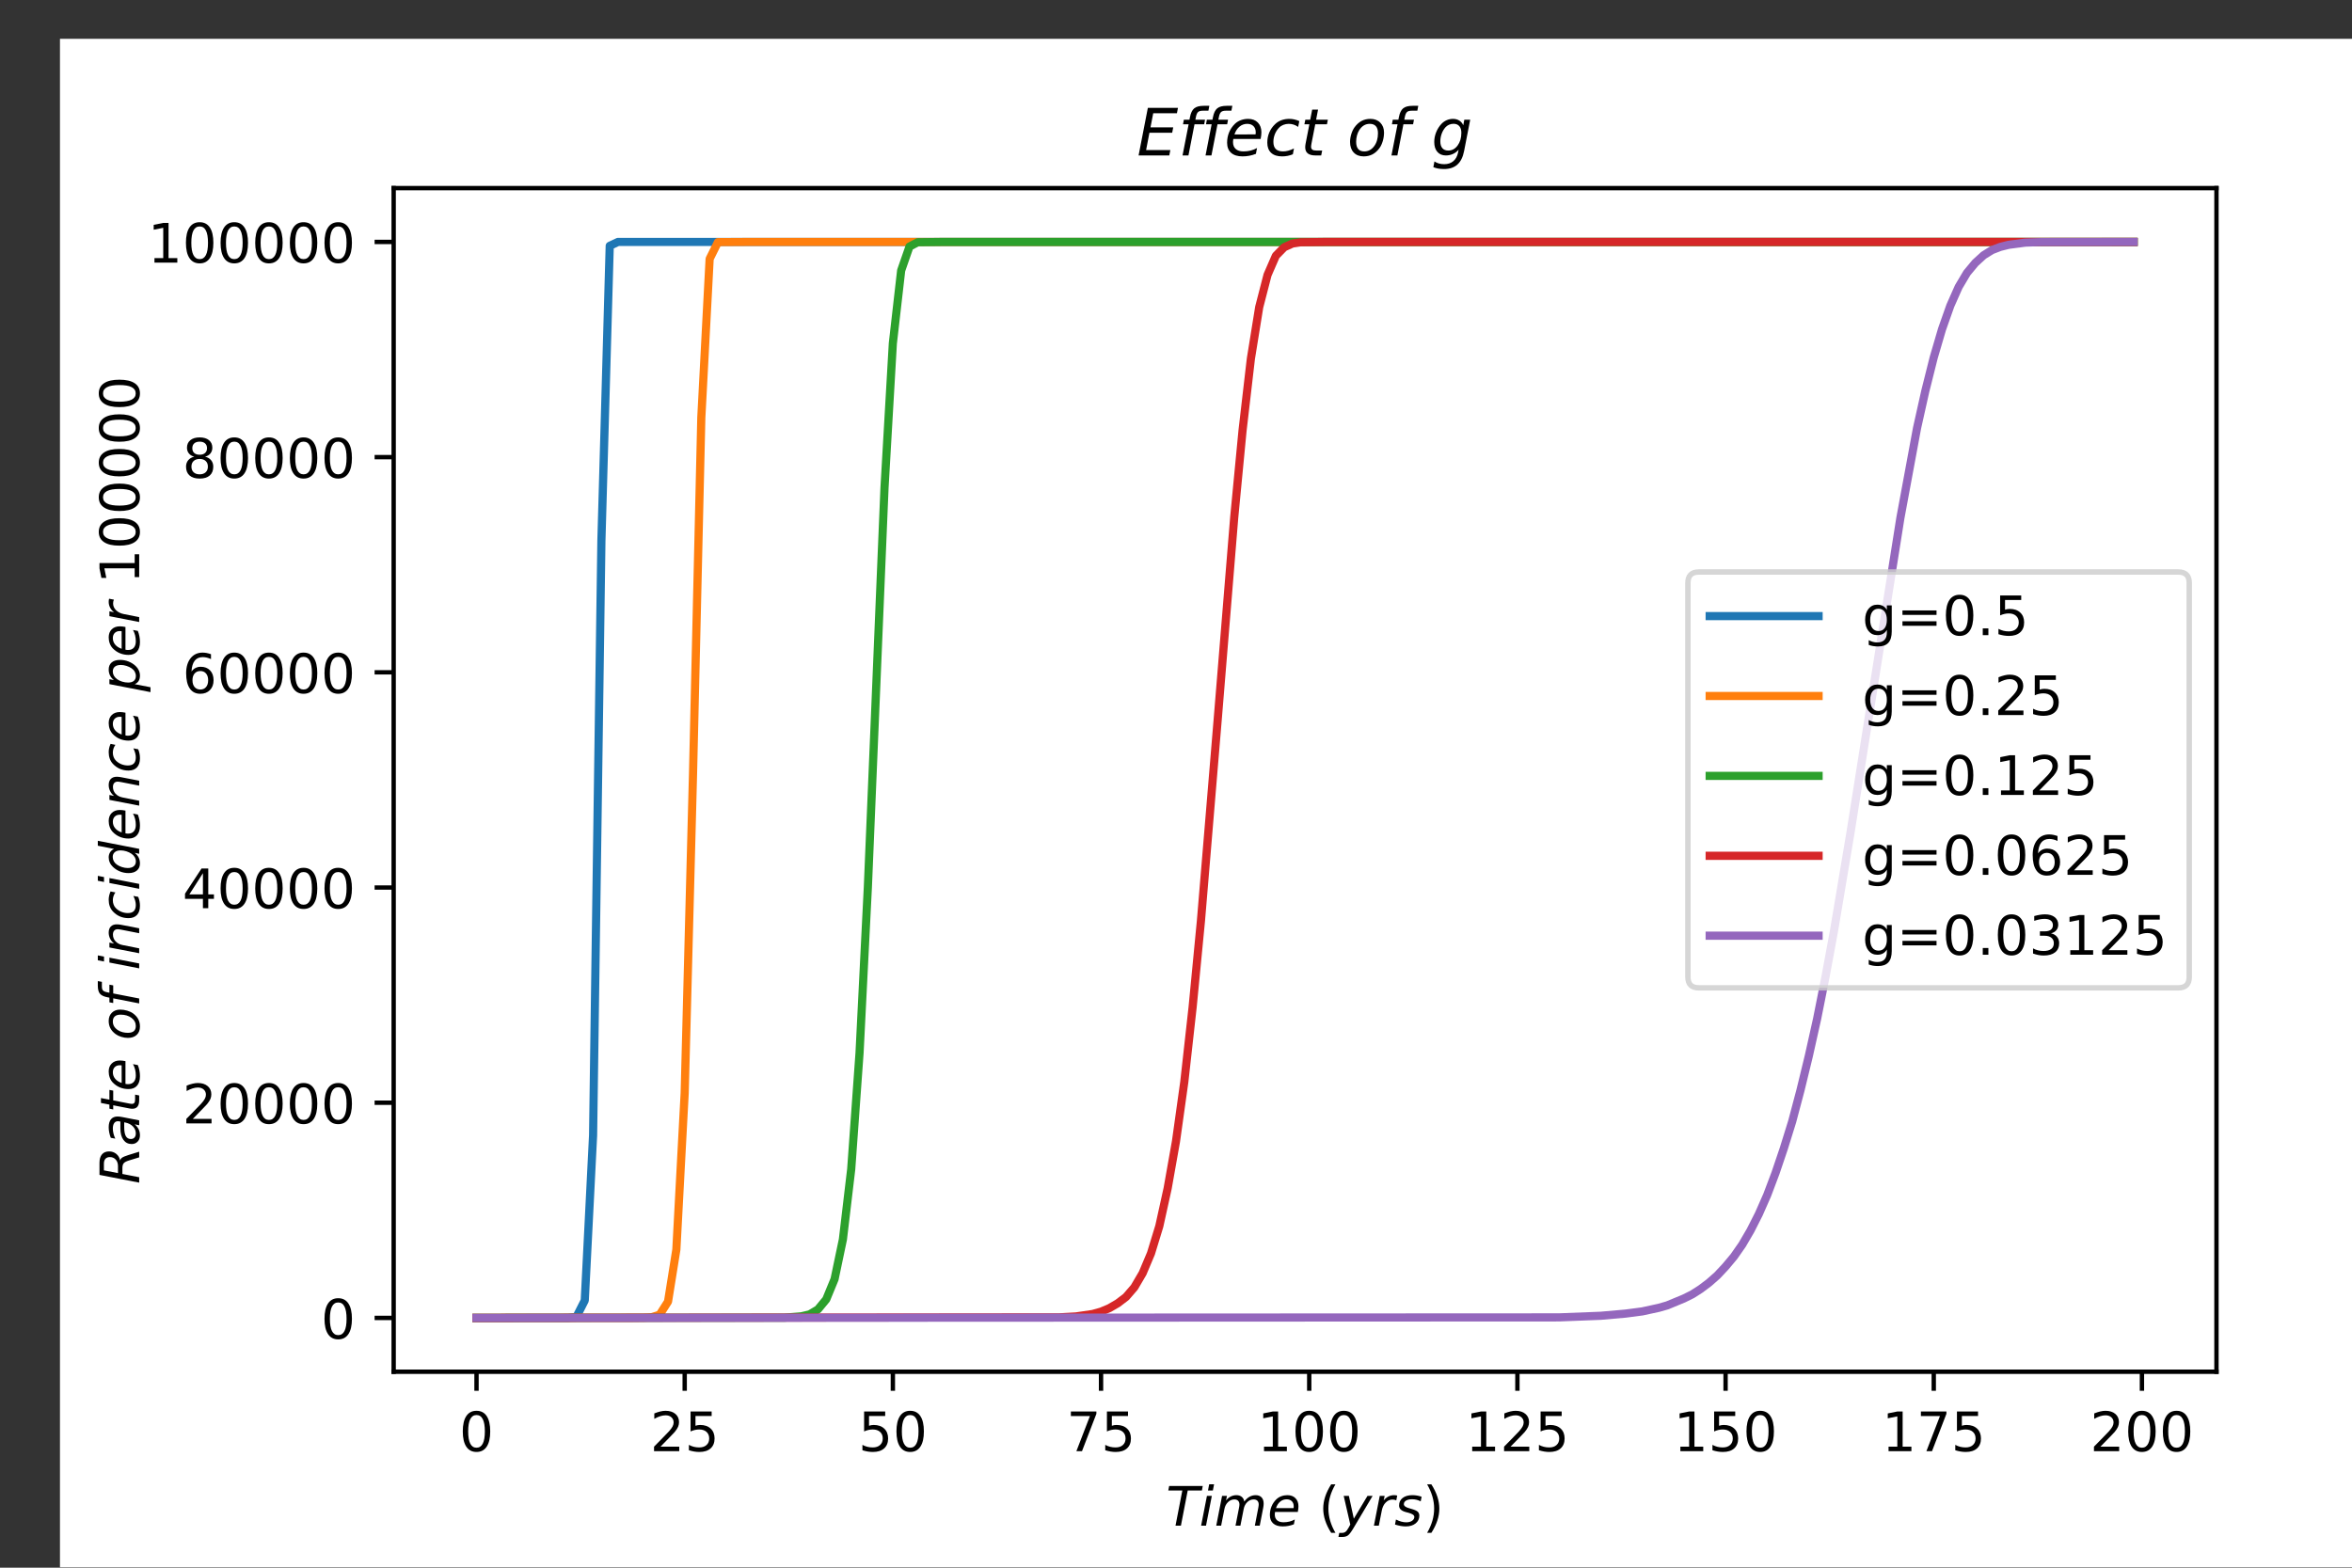 <?xml version="1.0" encoding="UTF-8" standalone="no"?>
<!-- Created with matplotlib (http://matplotlib.org/) -->

<svg
   xmlns:dc="http://purl.org/dc/elements/1.1/"
   xmlns:cc="http://creativecommons.org/ns#"
   xmlns:rdf="http://www.w3.org/1999/02/22-rdf-syntax-ns#"
   xmlns:svg="http://www.w3.org/2000/svg"
   xmlns="http://www.w3.org/2000/svg"
   xmlns:xlink="http://www.w3.org/1999/xlink"
   xmlns:sodipodi="http://sodipodi.sourceforge.net/DTD/sodipodi-0.dtd"
   xmlns:inkscape="http://www.inkscape.org/namespaces/inkscape"
   height="288pt"
   version="1.1"
   viewBox="0 0 432 288"
   width="432pt"
   id="svg545"
   sodipodi:docname="linear_model_v1_g_effect.svg"
   inkscape:version="0.92.3 (2405546, 2018-03-11)">
  <rect x="0" y="0" width="432" height="288" fill="#333333" stroke="none"/>
  <sodipodi:namedview
     pagecolor="#ffffff"
     bordercolor="#666666"
     borderopacity="1"
     objecttolerance="10"
     gridtolerance="10"
     guidetolerance="10"
     inkscape:pageopacity="0"
     inkscape:pageshadow="2"
     inkscape:window-width="1321"
     inkscape:window-height="713"
     id="namedview547"
     showgrid="false"
     inkscape:zoom="1.1575153"
     inkscape:cx="288"
     inkscape:cy="192"
     inkscape:window-x="45"
     inkscape:window-y="27"
     inkscape:window-maximized="1"
     inkscape:current-layer="patch_1" />
  <defs
     id="defs4">
    <style
       type="text/css"
       id="style2">
*{stroke-linecap:butt;stroke-linejoin:round;}
  </style>
  </defs>
  <g
     id="figure_1">
    <g
       id="patch_1"
       transform="matrix(0.975,0,0,0.975,11.015,7.127)"
       style="stroke-linecap:butt;stroke-linejoin:round">
      <path
         d="M 0,288 H 432 V 0 H 0 Z"
         style="fill:#ffffff;stroke-linecap:butt;stroke-linejoin:round"
         id="path6"
         inkscape:connector-curvature="0" />
    </g>
    <g
       id="axes_1"
       transform="translate(18.305)"
       style="stroke-linecap:butt;stroke-linejoin:round">
      <g
         id="patch_2"
         style="stroke-linecap:butt;stroke-linejoin:round">
        <path
           d="M 54,252 H 388.8 V 34.56 H 54 Z"
           style="fill:#ffffff;stroke-linecap:butt;stroke-linejoin:round"
           id="path9"
           inkscape:connector-curvature="0" />
      </g>
      <g
         id="matplotlib.axis_1"
         style="stroke-linecap:butt;stroke-linejoin:round">
        <g
           id="xtick_1"
           style="stroke-linecap:butt;stroke-linejoin:round">
          <g
             id="line2d_1"
             style="stroke-linecap:butt;stroke-linejoin:round">
            <defs
               id="defs13">
              <path
                 d="M 0,0 V 3.5"
                 id="m69c6f85038"
                 style="stroke:#000000;stroke-width:0.8;stroke-linecap:butt;stroke-linejoin:round"
                 inkscape:connector-curvature="0" />
            </defs>
            <g
               id="g17"
               style="stroke-linecap:butt;stroke-linejoin:round">
              <use
                 style="stroke:#000000;stroke-width:0.8;stroke-linecap:butt;stroke-linejoin:round"
                 x="69.218"
                 xlink:href="#m69c6f85038"
                 y="252"
                 id="use15"
                 width="100%"
                 height="100%" />
            </g>
          </g>
          <g
             id="text_1"
             style="stroke-linecap:butt;stroke-linejoin:round">
            <!-- 0 -->
            <defs
               id="defs21">
              <path
                 d="m 31.781,66.406 q -7.609,0 -11.453,-7.5 Q 16.5,51.422 16.5,36.375 q 0,-14.984 3.828,-22.484 3.844,-7.5 11.453,-7.5 7.672,0 11.5,7.5 3.844,7.5 3.844,22.484 0,15.047 -3.844,22.531 -3.828,7.5 -11.5,7.5 z m 0,7.812 q 12.266,0 18.734,-9.703 6.469,-9.688 6.469,-28.141 0,-18.406 -6.469,-28.109 -6.469,-9.688 -18.734,-9.688 -12.25,0 -18.719,9.688 Q 6.594,17.969 6.594,36.375 q 0,18.453 6.469,28.141 6.469,9.703 18.719,9.703 z"
                 id="DejaVuSans-30"
                 inkscape:connector-curvature="0"
                 style="stroke-linecap:butt;stroke-linejoin:round" />
            </defs>
            <g
               transform="matrix(0.1,0,0,-0.1,66.037,266.598)"
               id="g25"
               style="stroke-linecap:butt;stroke-linejoin:round">
              <use
                 xlink:href="#DejaVuSans-30"
                 id="use23"
                 style="stroke-linecap:butt;stroke-linejoin:round"
                 x="0"
                 y="0"
                 width="100%"
                 height="100%" />
            </g>
          </g>
        </g>
        <g
           id="xtick_2"
           style="stroke-linecap:butt;stroke-linejoin:round">
          <g
             id="line2d_2"
             style="stroke-linecap:butt;stroke-linejoin:round">
            <g
               id="g31"
               style="stroke-linecap:butt;stroke-linejoin:round">
              <use
                 style="stroke:#000000;stroke-width:0.8;stroke-linecap:butt;stroke-linejoin:round"
                 x="107.455"
                 xlink:href="#m69c6f85038"
                 y="252"
                 id="use29"
                 width="100%"
                 height="100%" />
            </g>
          </g>
          <g
             id="text_2"
             style="stroke-linecap:butt;stroke-linejoin:round">
            <!-- 25 -->
            <defs
               id="defs36">
              <path
                 d="M 19.188,8.297 H 53.609 V 0 H 7.328 v 8.297 q 5.609,5.812 15.297,15.594 9.703,9.797 12.188,12.641 4.734,5.312 6.609,9 1.891,3.688 1.891,7.25 0,5.812 -4.078,9.469 -4.078,3.672 -10.625,3.672 -4.641,0 -9.797,-1.609 -5.141,-1.609 -11,-4.891 v 9.969 Q 13.766,71.781 18.938,73 q 5.188,1.219 9.484,1.219 11.328,0 18.062,-5.672 6.734,-5.656 6.734,-15.125 0,-4.5 -1.688,-8.531 Q 49.859,40.875 45.406,35.406 44.188,33.984 37.641,27.219 31.109,20.453 19.188,8.297 Z"
                 id="DejaVuSans-32"
                 inkscape:connector-curvature="0"
                 style="stroke-linecap:butt;stroke-linejoin:round" />
              <path
                 d="m 10.797,72.906 h 38.719 v -8.312 h -29.688 V 46.734 q 2.141,0.734 4.281,1.094 2.156,0.359 4.312,0.359 Q 40.625,48.188 47.75,41.5 54.891,34.812 54.891,23.391 54.891,11.625 47.562,5.094 40.234,-1.422 26.906,-1.422 q -4.594,0 -9.359,0.781 -4.75,0.781 -9.828,2.344 V 11.625 q 4.391,-2.391 9.078,-3.562 4.688,-1.172 9.906,-1.172 8.453,0 13.375,4.438 4.938,4.438 4.938,12.062 0,7.609 -4.938,12.047 -4.922,4.453 -13.375,4.453 -3.953,0 -7.891,-0.875 -3.922,-0.875 -8.016,-2.734 z"
                 id="DejaVuSans-35"
                 inkscape:connector-curvature="0"
                 style="stroke-linecap:butt;stroke-linejoin:round" />
            </defs>
            <g
               transform="matrix(0.1,0,0,-0.1,101.092,266.598)"
               id="g42"
               style="stroke-linecap:butt;stroke-linejoin:round">
              <use
                 xlink:href="#DejaVuSans-32"
                 id="use38"
                 style="stroke-linecap:butt;stroke-linejoin:round"
                 x="0"
                 y="0"
                 width="100%"
                 height="100%" />
              <use
                 x="63.623"
                 xlink:href="#DejaVuSans-35"
                 id="use40"
                 style="stroke-linecap:butt;stroke-linejoin:round"
                 y="0"
                 width="100%"
                 height="100%" />
            </g>
          </g>
        </g>
        <g
           id="xtick_3"
           style="stroke-linecap:butt;stroke-linejoin:round">
          <g
             id="line2d_3"
             style="stroke-linecap:butt;stroke-linejoin:round">
            <g
               id="g48"
               style="stroke-linecap:butt;stroke-linejoin:round">
              <use
                 style="stroke:#000000;stroke-width:0.8;stroke-linecap:butt;stroke-linejoin:round"
                 x="145.691"
                 xlink:href="#m69c6f85038"
                 y="252"
                 id="use46"
                 width="100%"
                 height="100%" />
            </g>
          </g>
          <g
             id="text_3"
             style="stroke-linecap:butt;stroke-linejoin:round">
            <!-- 50 -->
            <g
               transform="matrix(0.1,0,0,-0.1,139.329,266.598)"
               id="g55"
               style="stroke-linecap:butt;stroke-linejoin:round">
              <use
                 xlink:href="#DejaVuSans-35"
                 id="use51"
                 style="stroke-linecap:butt;stroke-linejoin:round"
                 x="0"
                 y="0"
                 width="100%"
                 height="100%" />
              <use
                 x="63.623"
                 xlink:href="#DejaVuSans-30"
                 id="use53"
                 style="stroke-linecap:butt;stroke-linejoin:round"
                 y="0"
                 width="100%"
                 height="100%" />
            </g>
          </g>
        </g>
        <g
           id="xtick_4"
           style="stroke-linecap:butt;stroke-linejoin:round">
          <g
             id="line2d_4"
             style="stroke-linecap:butt;stroke-linejoin:round">
            <g
               id="g61"
               style="stroke-linecap:butt;stroke-linejoin:round">
              <use
                 style="stroke:#000000;stroke-width:0.8;stroke-linecap:butt;stroke-linejoin:round"
                 x="183.928"
                 xlink:href="#m69c6f85038"
                 y="252"
                 id="use59"
                 width="100%"
                 height="100%" />
            </g>
          </g>
          <g
             id="text_4"
             style="stroke-linecap:butt;stroke-linejoin:round">
            <!-- 75 -->
            <defs
               id="defs65">
              <path
                 d="m 8.203,72.906 h 46.875 V 68.703 L 28.609,0 H 18.312 L 43.219,64.594 H 8.203 Z"
                 id="DejaVuSans-37"
                 inkscape:connector-curvature="0"
                 style="stroke-linecap:butt;stroke-linejoin:round" />
            </defs>
            <g
               transform="matrix(0.1,0,0,-0.1,177.566,266.598)"
               id="g71"
               style="stroke-linecap:butt;stroke-linejoin:round">
              <use
                 xlink:href="#DejaVuSans-37"
                 id="use67"
                 style="stroke-linecap:butt;stroke-linejoin:round"
                 x="0"
                 y="0"
                 width="100%"
                 height="100%" />
              <use
                 x="63.623"
                 xlink:href="#DejaVuSans-35"
                 id="use69"
                 style="stroke-linecap:butt;stroke-linejoin:round"
                 y="0"
                 width="100%"
                 height="100%" />
            </g>
          </g>
        </g>
        <g
           id="xtick_5"
           style="stroke-linecap:butt;stroke-linejoin:round">
          <g
             id="line2d_5"
             style="stroke-linecap:butt;stroke-linejoin:round">
            <g
               id="g77"
               style="stroke-linecap:butt;stroke-linejoin:round">
              <use
                 style="stroke:#000000;stroke-width:0.8;stroke-linecap:butt;stroke-linejoin:round"
                 x="222.165"
                 xlink:href="#m69c6f85038"
                 y="252"
                 id="use75"
                 width="100%"
                 height="100%" />
            </g>
          </g>
          <g
             id="text_5"
             style="stroke-linecap:butt;stroke-linejoin:round">
            <!-- 100 -->
            <defs
               id="defs81">
              <path
                 d="m 12.406,8.297 h 16.109 v 55.625 L 10.984,60.406 v 8.984 l 17.438,3.516 H 38.281 V 8.297 H 54.391 V 0 H 12.406 Z"
                 id="DejaVuSans-31"
                 inkscape:connector-curvature="0"
                 style="stroke-linecap:butt;stroke-linejoin:round" />
            </defs>
            <g
               transform="matrix(0.1,0,0,-0.1,212.621,266.598)"
               id="g89"
               style="stroke-linecap:butt;stroke-linejoin:round">
              <use
                 xlink:href="#DejaVuSans-31"
                 id="use83"
                 style="stroke-linecap:butt;stroke-linejoin:round"
                 x="0"
                 y="0"
                 width="100%"
                 height="100%" />
              <use
                 x="63.623"
                 xlink:href="#DejaVuSans-30"
                 id="use85"
                 style="stroke-linecap:butt;stroke-linejoin:round"
                 y="0"
                 width="100%"
                 height="100%" />
              <use
                 x="127.246"
                 xlink:href="#DejaVuSans-30"
                 id="use87"
                 style="stroke-linecap:butt;stroke-linejoin:round"
                 y="0"
                 width="100%"
                 height="100%" />
            </g>
          </g>
        </g>
        <g
           id="xtick_6"
           style="stroke-linecap:butt;stroke-linejoin:round">
          <g
             id="line2d_6"
             style="stroke-linecap:butt;stroke-linejoin:round">
            <g
               id="g95"
               style="stroke-linecap:butt;stroke-linejoin:round">
              <use
                 style="stroke:#000000;stroke-width:0.8;stroke-linecap:butt;stroke-linejoin:round"
                 x="260.401"
                 xlink:href="#m69c6f85038"
                 y="252"
                 id="use93"
                 width="100%"
                 height="100%" />
            </g>
          </g>
          <g
             id="text_6"
             style="stroke-linecap:butt;stroke-linejoin:round">
            <!-- 125 -->
            <g
               transform="matrix(0.1,0,0,-0.1,250.858,266.598)"
               id="g104"
               style="stroke-linecap:butt;stroke-linejoin:round">
              <use
                 xlink:href="#DejaVuSans-31"
                 id="use98"
                 style="stroke-linecap:butt;stroke-linejoin:round"
                 x="0"
                 y="0"
                 width="100%"
                 height="100%" />
              <use
                 x="63.623"
                 xlink:href="#DejaVuSans-32"
                 id="use100"
                 style="stroke-linecap:butt;stroke-linejoin:round"
                 y="0"
                 width="100%"
                 height="100%" />
              <use
                 x="127.246"
                 xlink:href="#DejaVuSans-35"
                 id="use102"
                 style="stroke-linecap:butt;stroke-linejoin:round"
                 y="0"
                 width="100%"
                 height="100%" />
            </g>
          </g>
        </g>
        <g
           id="xtick_7"
           style="stroke-linecap:butt;stroke-linejoin:round">
          <g
             id="line2d_7"
             style="stroke-linecap:butt;stroke-linejoin:round">
            <g
               id="g110"
               style="stroke-linecap:butt;stroke-linejoin:round">
              <use
                 style="stroke:#000000;stroke-width:0.8;stroke-linecap:butt;stroke-linejoin:round"
                 x="298.638"
                 xlink:href="#m69c6f85038"
                 y="252"
                 id="use108"
                 width="100%"
                 height="100%" />
            </g>
          </g>
          <g
             id="text_7"
             style="stroke-linecap:butt;stroke-linejoin:round">
            <!-- 150 -->
            <g
               transform="matrix(0.1,0,0,-0.1,289.094,266.598)"
               id="g119"
               style="stroke-linecap:butt;stroke-linejoin:round">
              <use
                 xlink:href="#DejaVuSans-31"
                 id="use113"
                 style="stroke-linecap:butt;stroke-linejoin:round"
                 x="0"
                 y="0"
                 width="100%"
                 height="100%" />
              <use
                 x="63.623"
                 xlink:href="#DejaVuSans-35"
                 id="use115"
                 style="stroke-linecap:butt;stroke-linejoin:round"
                 y="0"
                 width="100%"
                 height="100%" />
              <use
                 x="127.246"
                 xlink:href="#DejaVuSans-30"
                 id="use117"
                 style="stroke-linecap:butt;stroke-linejoin:round"
                 y="0"
                 width="100%"
                 height="100%" />
            </g>
          </g>
        </g>
        <g
           id="xtick_8"
           style="stroke-linecap:butt;stroke-linejoin:round">
          <g
             id="line2d_8"
             style="stroke-linecap:butt;stroke-linejoin:round">
            <g
               id="g125"
               style="stroke-linecap:butt;stroke-linejoin:round">
              <use
                 style="stroke:#000000;stroke-width:0.8;stroke-linecap:butt;stroke-linejoin:round"
                 x="336.875"
                 xlink:href="#m69c6f85038"
                 y="252"
                 id="use123"
                 width="100%"
                 height="100%" />
            </g>
          </g>
          <g
             id="text_8"
             style="stroke-linecap:butt;stroke-linejoin:round">
            <!-- 175 -->
            <g
               transform="matrix(0.1,0,0,-0.1,327.331,266.598)"
               id="g134"
               style="stroke-linecap:butt;stroke-linejoin:round">
              <use
                 xlink:href="#DejaVuSans-31"
                 id="use128"
                 style="stroke-linecap:butt;stroke-linejoin:round"
                 x="0"
                 y="0"
                 width="100%"
                 height="100%" />
              <use
                 x="63.623"
                 xlink:href="#DejaVuSans-37"
                 id="use130"
                 style="stroke-linecap:butt;stroke-linejoin:round"
                 y="0"
                 width="100%"
                 height="100%" />
              <use
                 x="127.246"
                 xlink:href="#DejaVuSans-35"
                 id="use132"
                 style="stroke-linecap:butt;stroke-linejoin:round"
                 y="0"
                 width="100%"
                 height="100%" />
            </g>
          </g>
        </g>
        <g
           id="xtick_9"
           style="stroke-linecap:butt;stroke-linejoin:round">
          <g
             id="line2d_9"
             style="stroke-linecap:butt;stroke-linejoin:round">
            <g
               id="g140"
               style="stroke-linecap:butt;stroke-linejoin:round">
              <use
                 style="stroke:#000000;stroke-width:0.8;stroke-linecap:butt;stroke-linejoin:round"
                 x="375.111"
                 xlink:href="#m69c6f85038"
                 y="252"
                 id="use138"
                 width="100%"
                 height="100%" />
            </g>
          </g>
          <g
             id="text_9"
             style="stroke-linecap:butt;stroke-linejoin:round">
            <!-- 200 -->
            <g
               transform="matrix(0.1,0,0,-0.1,365.568,266.598)"
               id="g149"
               style="stroke-linecap:butt;stroke-linejoin:round">
              <use
                 xlink:href="#DejaVuSans-32"
                 id="use143"
                 style="stroke-linecap:butt;stroke-linejoin:round"
                 x="0"
                 y="0"
                 width="100%"
                 height="100%" />
              <use
                 x="63.623"
                 xlink:href="#DejaVuSans-30"
                 id="use145"
                 style="stroke-linecap:butt;stroke-linejoin:round"
                 y="0"
                 width="100%"
                 height="100%" />
              <use
                 x="127.246"
                 xlink:href="#DejaVuSans-30"
                 id="use147"
                 style="stroke-linecap:butt;stroke-linejoin:round"
                 y="0"
                 width="100%"
                 height="100%" />
            </g>
          </g>
        </g>
        <g
           id="text_10"
           style="stroke-linecap:butt;stroke-linejoin:round">
          <!-- $Time\ (yrs)$ -->
          <defs
             id="defs162">
            <path
               d="m 5.906,72.906 h 61.672 l -1.562,-8.312 H 39.984 L 27.484,0 h -9.906 l 12.5,64.594 H 4.297 Z"
               id="DejaVuSans-Oblique-54"
               inkscape:connector-curvature="0"
               style="stroke-linecap:butt;stroke-linejoin:round" />
            <path
               d="m 18.312,75.984 h 8.984 L 25.094,64.594 H 16.109 Z M 14.203,54.688 H 23.188 L 12.5,0 H 3.516 Z"
               id="DejaVuSans-Oblique-69"
               inkscape:connector-curvature="0"
               style="stroke-linecap:butt;stroke-linejoin:round" />
            <path
               d="M 89.797,33.016 83.406,0 h -8.984 l 6.297,32.719 q 0.391,2.094 0.578,3.609 Q 81.5,37.844 81.5,38.922 81.5,43.312 79.047,45.75 q -2.438,2.438 -6.828,2.438 -6.547,0 -11.672,-4.906 -5.125,-4.906 -6.641,-12.766 L 47.906,0 H 38.922 L 45.312,32.719 q 0.391,1.797 0.578,3.328 0.203,1.547 0.203,2.766 0,4.453 -2.438,6.906 -2.438,2.469 -6.734,2.469 -6.641,0 -11.781,-4.906 Q 20.016,38.375 18.5,30.516 L 12.5,0 H 3.516 l 10.688,54.688 H 23.188 l -1.703,-8.5 q 3.656,4.797 8.562,7.297 Q 34.969,56 40.578,56 q 5.953,0 9.781,-3.125 3.844,-3.125 4.625,-8.688 4.094,5.766 9.484,8.781 Q 69.875,56 75.875,56 q 7.031,0 10.859,-4.047 3.844,-4.047 3.844,-11.469 0,-1.609 -0.203,-3.547 -0.188,-1.922 -0.578,-3.922 z"
               id="DejaVuSans-Oblique-6d"
               inkscape:connector-curvature="0"
               style="stroke-linecap:butt;stroke-linejoin:round" />
            <path
               d="m 48.094,32.234 q 0.156,0.781 0.219,1.609 0.078,0.828 0.078,1.656 0,5.953 -3.5,9.422 -3.484,3.469 -9.484,3.469 -6.688,0 -11.828,-4.234 -5.125,-4.219 -7.75,-11.984 z m 7.812,-7.031 H 14.109 Q 13.812,23.344 13.719,22.266 13.625,21.188 13.625,20.406 q 0,-6.781 4.172,-10.5 4.172,-3.703 11.797,-3.703 5.859,0 11.078,1.312 5.234,1.328 9.719,3.859 L 48.688,2.484 q -4.844,-1.953 -10,-2.922 -5.141,-0.984 -10.469,-0.984 -11.375,0 -17.5,5.438 -6.125,5.453 -6.125,15.469 0,8.547 3.047,15.891 3.047,7.344 8.969,13.109 3.797,3.609 9.047,5.562 Q 30.906,56 36.812,56 q 9.281,0 14.766,-5.562 5.5,-5.562 5.5,-14.938 0,-2.25 -0.297,-4.812 Q 56.5,28.125 55.906,25.203 Z"
               id="DejaVuSans-Oblique-65"
               inkscape:connector-curvature="0"
               style="stroke-linecap:butt;stroke-linejoin:round" />
            <path
               d="M 31,75.875 Q 24.469,64.656 21.281,53.656 18.109,42.672 18.109,31.391 18.109,20.125 21.312,9.062 24.516,-2 31,-13.188 H 23.188 Q 15.875,-1.703 12.234,9.375 8.594,20.453 8.594,31.391 q 0,10.891 3.609,21.922 3.625,11.047 10.984,22.562 z"
               id="DejaVuSans-28"
               inkscape:connector-curvature="0"
               style="stroke-linecap:butt;stroke-linejoin:round" />
            <path
               d="m 24.812,-5.078 q -6.25,-10.5 -10.188,-13.109 -3.938,-2.609 -10.031,-2.609 h -7.078 l 1.5,7.516 h 5.188 q 3.75,0 6.391,2.047 Q 13.234,-9.188 16.5,-3.219 L 19.281,2 7.172,54.688 h 9.531 L 25.781,12.797 50.875,54.688 h 9.422 z"
               id="DejaVuSans-Oblique-79"
               inkscape:connector-curvature="0"
               style="stroke-linecap:butt;stroke-linejoin:round" />
            <path
               d="m 44.578,46.391 q -1.359,0.734 -3.125,1.125 -1.75,0.391 -3.75,0.391 -7.188,0 -12.562,-5.453 -5.359,-5.438 -7.125,-14.578 L 12.5,0 H 3.516 l 10.688,54.688 H 23.188 l -1.703,-8.5 Q 25.047,50.922 30,53.453 34.969,56 40.578,56 q 1.469,0 2.875,-0.172 1.422,-0.156 2.844,-0.547 z"
               id="DejaVuSans-Oblique-72"
               inkscape:connector-curvature="0"
               style="stroke-linecap:butt;stroke-linejoin:round" />
            <path
               d="m 50,53.078 -1.703,-8.5 Q 44.734,46.531 40.766,47.5 36.812,48.484 32.625,48.484 q -7.094,0 -11.172,-2.422 -4.062,-2.406 -4.062,-6.562 0,-4.828 9.469,-7.422 0.734,-0.188 1.078,-0.297 l 2.875,-0.875 q 8.984,-2.484 11.984,-5.219 3,-2.734 3,-7.469 0,-8.703 -6.906,-14.172 -6.906,-5.469 -18.094,-5.469 -4.344,0 -9.125,0.844 Q 6.891,0.25 1.125,2 l 1.75,9.281 q 4.938,-2.547 9.719,-3.859 4.797,-1.312 9.188,-1.312 6.594,0 10.719,2.828 4.125,2.828 4.125,7.172 0,4.688 -10.844,7.578 l -0.922,0.234 -3.078,0.781 Q 14.938,26.516 11.766,29.469 8.594,32.422 8.594,37.016 8.594,45.75 15.156,50.875 21.734,56 33.016,56 q 4.438,0 8.656,-0.734 Q 45.906,54.547 50,53.078 Z"
               id="DejaVuSans-Oblique-73"
               inkscape:connector-curvature="0"
               style="stroke-linecap:butt;stroke-linejoin:round" />
            <path
               d="m 8.016,75.875 h 7.812 q 7.312,-11.516 10.953,-22.562 3.641,-11.031 3.641,-21.922 0,-10.938 -3.641,-22.016 -3.641,-11.078 -10.953,-22.562 h -7.812 Q 14.5,-2 17.703,9.062 20.906,20.125 20.906,31.391 q 0,11.281 -3.203,22.266 -3.203,11 -9.688,22.219 z"
               id="DejaVuSans-29"
               inkscape:connector-curvature="0"
               style="stroke-linecap:butt;stroke-linejoin:round" />
          </defs>
          <g
             transform="matrix(0.1,0,0,-0.1,195.85,280.278)"
             id="g182"
             style="stroke-linecap:butt;stroke-linejoin:round">
            <use
               transform="translate(0,0.016)"
               xlink:href="#DejaVuSans-Oblique-54"
               id="use164"
               style="stroke-linecap:butt;stroke-linejoin:round"
               x="0"
               y="0"
               width="100%"
               height="100%" />
            <use
               transform="translate(61.084,0.016)"
               xlink:href="#DejaVuSans-Oblique-69"
               id="use166"
               style="stroke-linecap:butt;stroke-linejoin:round"
               x="0"
               y="0"
               width="100%"
               height="100%" />
            <use
               transform="translate(88.867,0.016)"
               xlink:href="#DejaVuSans-Oblique-6d"
               id="use168"
               style="stroke-linecap:butt;stroke-linejoin:round"
               x="0"
               y="0"
               width="100%"
               height="100%" />
            <use
               transform="translate(186.279,0.016)"
               xlink:href="#DejaVuSans-Oblique-65"
               id="use170"
               style="stroke-linecap:butt;stroke-linejoin:round"
               x="0"
               y="0"
               width="100%"
               height="100%" />
            <use
               transform="translate(280.273,0.016)"
               xlink:href="#DejaVuSans-28"
               id="use172"
               style="stroke-linecap:butt;stroke-linejoin:round"
               x="0"
               y="0"
               width="100%"
               height="100%" />
            <use
               transform="translate(319.287,0.016)"
               xlink:href="#DejaVuSans-Oblique-79"
               id="use174"
               style="stroke-linecap:butt;stroke-linejoin:round"
               x="0"
               y="0"
               width="100%"
               height="100%" />
            <use
               transform="translate(378.466,0.016)"
               xlink:href="#DejaVuSans-Oblique-72"
               id="use176"
               style="stroke-linecap:butt;stroke-linejoin:round"
               x="0"
               y="0"
               width="100%"
               height="100%" />
            <use
               transform="translate(419.58,0.016)"
               xlink:href="#DejaVuSans-Oblique-73"
               id="use178"
               style="stroke-linecap:butt;stroke-linejoin:round"
               x="0"
               y="0"
               width="100%"
               height="100%" />
            <use
               transform="translate(471.679,0.016)"
               xlink:href="#DejaVuSans-29"
               id="use180"
               style="stroke-linecap:butt;stroke-linejoin:round"
               x="0"
               y="0"
               width="100%"
               height="100%" />
          </g>
        </g>
      </g>
      <g
         id="matplotlib.axis_2"
         style="stroke-linecap:butt;stroke-linejoin:round">
        <g
           id="ytick_1"
           style="stroke-linecap:butt;stroke-linejoin:round">
          <g
             id="line2d_10"
             style="stroke-linecap:butt;stroke-linejoin:round">
            <defs
               id="defs187">
              <path
                 d="M 0,0 H -3.5"
                 id="mc88c57e3db"
                 style="stroke:#000000;stroke-width:0.8;stroke-linecap:butt;stroke-linejoin:round"
                 inkscape:connector-curvature="0" />
            </defs>
            <g
               id="g191"
               style="stroke-linecap:butt;stroke-linejoin:round">
              <use
                 style="stroke:#000000;stroke-width:0.8;stroke-linecap:butt;stroke-linejoin:round"
                 x="54"
                 xlink:href="#mc88c57e3db"
                 y="242.116"
                 id="use189"
                 width="100%"
                 height="100%" />
            </g>
          </g>
          <g
             id="text_11"
             style="stroke-linecap:butt;stroke-linejoin:round">
            <!-- 0 -->
            <g
               transform="matrix(0.1,0,0,-0.1,40.638,245.916)"
               id="g196"
               style="stroke-linecap:butt;stroke-linejoin:round">
              <use
                 xlink:href="#DejaVuSans-30"
                 id="use194"
                 style="stroke-linecap:butt;stroke-linejoin:round"
                 x="0"
                 y="0"
                 width="100%"
                 height="100%" />
            </g>
          </g>
        </g>
        <g
           id="ytick_2"
           style="stroke-linecap:butt;stroke-linejoin:round">
          <g
             id="line2d_11"
             style="stroke-linecap:butt;stroke-linejoin:round">
            <g
               id="g202"
               style="stroke-linecap:butt;stroke-linejoin:round">
              <use
                 style="stroke:#000000;stroke-width:0.8;stroke-linecap:butt;stroke-linejoin:round"
                 x="54"
                 xlink:href="#mc88c57e3db"
                 y="202.582"
                 id="use200"
                 width="100%"
                 height="100%" />
            </g>
          </g>
          <g
             id="text_12"
             style="stroke-linecap:butt;stroke-linejoin:round">
            <!-- 20000 -->
            <g
               transform="matrix(0.1,0,0,-0.1,15.188,206.381)"
               id="g215"
               style="stroke-linecap:butt;stroke-linejoin:round">
              <use
                 xlink:href="#DejaVuSans-32"
                 id="use205"
                 style="stroke-linecap:butt;stroke-linejoin:round"
                 x="0"
                 y="0"
                 width="100%"
                 height="100%" />
              <use
                 x="63.623"
                 xlink:href="#DejaVuSans-30"
                 id="use207"
                 style="stroke-linecap:butt;stroke-linejoin:round"
                 y="0"
                 width="100%"
                 height="100%" />
              <use
                 x="127.246"
                 xlink:href="#DejaVuSans-30"
                 id="use209"
                 style="stroke-linecap:butt;stroke-linejoin:round"
                 y="0"
                 width="100%"
                 height="100%" />
              <use
                 x="190.869"
                 xlink:href="#DejaVuSans-30"
                 id="use211"
                 style="stroke-linecap:butt;stroke-linejoin:round"
                 y="0"
                 width="100%"
                 height="100%" />
              <use
                 x="254.492"
                 xlink:href="#DejaVuSans-30"
                 id="use213"
                 style="stroke-linecap:butt;stroke-linejoin:round"
                 y="0"
                 width="100%"
                 height="100%" />
            </g>
          </g>
        </g>
        <g
           id="ytick_3"
           style="stroke-linecap:butt;stroke-linejoin:round">
          <g
             id="line2d_12"
             style="stroke-linecap:butt;stroke-linejoin:round">
            <g
               id="g221"
               style="stroke-linecap:butt;stroke-linejoin:round">
              <use
                 style="stroke:#000000;stroke-width:0.8;stroke-linecap:butt;stroke-linejoin:round"
                 x="54"
                 xlink:href="#mc88c57e3db"
                 y="163.047"
                 id="use219"
                 width="100%"
                 height="100%" />
            </g>
          </g>
          <g
             id="text_13"
             style="stroke-linecap:butt;stroke-linejoin:round">
            <!-- 40000 -->
            <defs
               id="defs225">
              <path
                 d="M 37.797,64.312 12.891,25.391 h 24.906 z m -2.594,8.594 h 12.406 V 25.391 h 10.406 V 17.188 H 47.609 V 0 h -9.812 V 17.188 H 4.891 v 9.516 z"
                 id="DejaVuSans-34"
                 inkscape:connector-curvature="0"
                 style="stroke-linecap:butt;stroke-linejoin:round" />
            </defs>
            <g
               transform="matrix(0.1,0,0,-0.1,15.188,166.846)"
               id="g237"
               style="stroke-linecap:butt;stroke-linejoin:round">
              <use
                 xlink:href="#DejaVuSans-34"
                 id="use227"
                 style="stroke-linecap:butt;stroke-linejoin:round"
                 x="0"
                 y="0"
                 width="100%"
                 height="100%" />
              <use
                 x="63.623"
                 xlink:href="#DejaVuSans-30"
                 id="use229"
                 style="stroke-linecap:butt;stroke-linejoin:round"
                 y="0"
                 width="100%"
                 height="100%" />
              <use
                 x="127.246"
                 xlink:href="#DejaVuSans-30"
                 id="use231"
                 style="stroke-linecap:butt;stroke-linejoin:round"
                 y="0"
                 width="100%"
                 height="100%" />
              <use
                 x="190.869"
                 xlink:href="#DejaVuSans-30"
                 id="use233"
                 style="stroke-linecap:butt;stroke-linejoin:round"
                 y="0"
                 width="100%"
                 height="100%" />
              <use
                 x="254.492"
                 xlink:href="#DejaVuSans-30"
                 id="use235"
                 style="stroke-linecap:butt;stroke-linejoin:round"
                 y="0"
                 width="100%"
                 height="100%" />
            </g>
          </g>
        </g>
        <g
           id="ytick_4"
           style="stroke-linecap:butt;stroke-linejoin:round">
          <g
             id="line2d_13"
             style="stroke-linecap:butt;stroke-linejoin:round">
            <g
               id="g243"
               style="stroke-linecap:butt;stroke-linejoin:round">
              <use
                 style="stroke:#000000;stroke-width:0.8;stroke-linecap:butt;stroke-linejoin:round"
                 x="54"
                 xlink:href="#mc88c57e3db"
                 y="123.513"
                 id="use241"
                 width="100%"
                 height="100%" />
            </g>
          </g>
          <g
             id="text_14"
             style="stroke-linecap:butt;stroke-linejoin:round">
            <!-- 60000 -->
            <defs
               id="defs247">
              <path
                 d="m 33.016,40.375 q -6.641,0 -10.531,-4.547 -3.875,-4.531 -3.875,-12.438 0,-7.859 3.875,-12.438 3.891,-4.562 10.531,-4.562 6.641,0 10.516,4.562 3.875,4.578 3.875,12.438 0,7.906 -3.875,12.438 Q 39.656,40.375 33.016,40.375 Z M 52.594,71.297 V 62.312 q -3.719,1.75 -7.5,2.672 -3.781,0.938 -7.5,0.938 -9.766,0 -14.922,-6.594 -5.141,-6.594 -5.875,-19.922 2.875,4.25 7.219,6.516 4.359,2.266 9.578,2.266 10.984,0 17.359,-6.672 6.375,-6.656 6.375,-18.125 0,-11.234 -6.641,-18.031 -6.641,-6.781 -17.672,-6.781 -12.656,0 -19.344,9.688 -6.688,9.703 -6.688,28.109 0,17.281 8.203,27.562 8.203,10.281 22.016,10.281 3.719,0 7.5,-0.734 3.781,-0.734 7.891,-2.188 z"
                 id="DejaVuSans-36"
                 inkscape:connector-curvature="0"
                 style="stroke-linecap:butt;stroke-linejoin:round" />
            </defs>
            <g
               transform="matrix(0.1,0,0,-0.1,15.188,127.312)"
               id="g259"
               style="stroke-linecap:butt;stroke-linejoin:round">
              <use
                 xlink:href="#DejaVuSans-36"
                 id="use249"
                 style="stroke-linecap:butt;stroke-linejoin:round"
                 x="0"
                 y="0"
                 width="100%"
                 height="100%" />
              <use
                 x="63.623"
                 xlink:href="#DejaVuSans-30"
                 id="use251"
                 style="stroke-linecap:butt;stroke-linejoin:round"
                 y="0"
                 width="100%"
                 height="100%" />
              <use
                 x="127.246"
                 xlink:href="#DejaVuSans-30"
                 id="use253"
                 style="stroke-linecap:butt;stroke-linejoin:round"
                 y="0"
                 width="100%"
                 height="100%" />
              <use
                 x="190.869"
                 xlink:href="#DejaVuSans-30"
                 id="use255"
                 style="stroke-linecap:butt;stroke-linejoin:round"
                 y="0"
                 width="100%"
                 height="100%" />
              <use
                 x="254.492"
                 xlink:href="#DejaVuSans-30"
                 id="use257"
                 style="stroke-linecap:butt;stroke-linejoin:round"
                 y="0"
                 width="100%"
                 height="100%" />
            </g>
          </g>
        </g>
        <g
           id="ytick_5"
           style="stroke-linecap:butt;stroke-linejoin:round">
          <g
             id="line2d_14"
             style="stroke-linecap:butt;stroke-linejoin:round">
            <g
               id="g265"
               style="stroke-linecap:butt;stroke-linejoin:round">
              <use
                 style="stroke:#000000;stroke-width:0.8;stroke-linecap:butt;stroke-linejoin:round"
                 x="54"
                 xlink:href="#mc88c57e3db"
                 y="83.978"
                 id="use263"
                 width="100%"
                 height="100%" />
            </g>
          </g>
          <g
             id="text_15"
             style="stroke-linecap:butt;stroke-linejoin:round">
            <!-- 80000 -->
            <defs
               id="defs269">
              <path
                 d="m 31.781,34.625 q -7.031,0 -11.062,-3.766 -4.016,-3.766 -4.016,-10.344 0,-6.594 4.016,-10.359 4.031,-3.766 11.062,-3.766 7.031,0 11.078,3.781 4.062,3.797 4.062,10.344 0,6.578 -4.031,10.344 Q 38.875,34.625 31.781,34.625 Z m -9.859,4.188 Q 15.578,40.375 12.031,44.719 8.5,49.078 8.5,55.328 q 0,8.734 6.219,13.812 6.234,5.078 17.062,5.078 10.891,0 17.094,-5.078 6.203,-5.078 6.203,-13.812 0,-6.25 -3.547,-10.609 Q 48,40.375 41.703,38.812 q 7.125,-1.656 11.094,-6.5 3.984,-4.828 3.984,-11.797 0,-10.609 -6.469,-16.281 -6.469,-5.656 -18.531,-5.656 -12.047,0 -18.531,5.656 -6.469,5.672 -6.469,16.281 0,6.969 4,11.797 4.016,4.844 11.141,6.5 z M 18.312,54.391 q 0,-5.656 3.531,-8.828 3.547,-3.172 9.938,-3.172 6.359,0 9.938,3.172 3.594,3.172 3.594,8.828 0,5.672 -3.594,8.844 -3.578,3.172 -9.938,3.172 -6.391,0 -9.938,-3.172 Q 18.312,60.062 18.312,54.391 Z"
                 id="DejaVuSans-38"
                 inkscape:connector-curvature="0"
                 style="stroke-linecap:butt;stroke-linejoin:round" />
            </defs>
            <g
               transform="matrix(0.1,0,0,-0.1,15.188,87.777)"
               id="g281"
               style="stroke-linecap:butt;stroke-linejoin:round">
              <use
                 xlink:href="#DejaVuSans-38"
                 id="use271"
                 style="stroke-linecap:butt;stroke-linejoin:round"
                 x="0"
                 y="0"
                 width="100%"
                 height="100%" />
              <use
                 x="63.623"
                 xlink:href="#DejaVuSans-30"
                 id="use273"
                 style="stroke-linecap:butt;stroke-linejoin:round"
                 y="0"
                 width="100%"
                 height="100%" />
              <use
                 x="127.246"
                 xlink:href="#DejaVuSans-30"
                 id="use275"
                 style="stroke-linecap:butt;stroke-linejoin:round"
                 y="0"
                 width="100%"
                 height="100%" />
              <use
                 x="190.869"
                 xlink:href="#DejaVuSans-30"
                 id="use277"
                 style="stroke-linecap:butt;stroke-linejoin:round"
                 y="0"
                 width="100%"
                 height="100%" />
              <use
                 x="254.492"
                 xlink:href="#DejaVuSans-30"
                 id="use279"
                 style="stroke-linecap:butt;stroke-linejoin:round"
                 y="0"
                 width="100%"
                 height="100%" />
            </g>
          </g>
        </g>
        <g
           id="ytick_6"
           style="stroke-linecap:butt;stroke-linejoin:round">
          <g
             id="line2d_15"
             style="stroke-linecap:butt;stroke-linejoin:round">
            <g
               id="g287"
               style="stroke-linecap:butt;stroke-linejoin:round">
              <use
                 style="stroke:#000000;stroke-width:0.8;stroke-linecap:butt;stroke-linejoin:round"
                 x="54"
                 xlink:href="#mc88c57e3db"
                 y="44.444"
                 id="use285"
                 width="100%"
                 height="100%" />
            </g>
          </g>
          <g
             id="text_16"
             style="stroke-linecap:butt;stroke-linejoin:round">
            <!-- 100000 -->
            <g
               transform="matrix(0.1,0,0,-0.1,8.825,48.243)"
               id="g302"
               style="stroke-linecap:butt;stroke-linejoin:round">
              <use
                 xlink:href="#DejaVuSans-31"
                 id="use290"
                 style="stroke-linecap:butt;stroke-linejoin:round"
                 x="0"
                 y="0"
                 width="100%"
                 height="100%" />
              <use
                 x="63.623"
                 xlink:href="#DejaVuSans-30"
                 id="use292"
                 style="stroke-linecap:butt;stroke-linejoin:round"
                 y="0"
                 width="100%"
                 height="100%" />
              <use
                 x="127.246"
                 xlink:href="#DejaVuSans-30"
                 id="use294"
                 style="stroke-linecap:butt;stroke-linejoin:round"
                 y="0"
                 width="100%"
                 height="100%" />
              <use
                 x="190.869"
                 xlink:href="#DejaVuSans-30"
                 id="use296"
                 style="stroke-linecap:butt;stroke-linejoin:round"
                 y="0"
                 width="100%"
                 height="100%" />
              <use
                 x="254.492"
                 xlink:href="#DejaVuSans-30"
                 id="use298"
                 style="stroke-linecap:butt;stroke-linejoin:round"
                 y="0"
                 width="100%"
                 height="100%" />
              <use
                 x="318.115"
                 xlink:href="#DejaVuSans-30"
                 id="use300"
                 style="stroke-linecap:butt;stroke-linejoin:round"
                 y="0"
                 width="100%"
                 height="100%" />
            </g>
          </g>
        </g>
        <g
           id="text_17"
           style="stroke-linecap:butt;stroke-linejoin:round">
          <!-- $Rate\ of\ incidence\ per\ 100000$ -->
          <defs
             id="defs315">
            <path
               d="m 25.203,64.797 -4.984,-25.875 h 12.688 q 7.469,0 12.078,4.125 4.625,4.125 4.625,10.766 0,5.312 -3.109,8.141 -3.094,2.844 -8.906,2.844 z M 43.312,35.016 q 3.125,-0.734 5.203,-3.625 2.078,-2.875 4.812,-11.469 L 59.516,0 H 49.125 l -5.719,18.703 q -2.188,7.219 -5.078,9.656 Q 35.453,30.812 29.5,30.812 H 18.609 L 12.594,0 H 2.688 l 14.203,72.906 h 22.219 q 10.109,0 15.5,-4.578 5.406,-4.562 5.406,-13.156 0,-7.609 -4.594,-13.188 -4.594,-5.562 -12.109,-6.969 z"
               id="DejaVuSans-Oblique-52"
               inkscape:connector-curvature="0"
               style="stroke-linecap:butt;stroke-linejoin:round" />
            <path
               d="M 53.719,31.203 47.609,0 H 38.625 l 1.656,8.297 Q 36.328,3.422 31.266,1 26.219,-1.422 20.016,-1.422 13.031,-1.422 8.562,2.844 4.109,7.125 4.109,13.812 q 0,9.578 7.641,15.141 7.641,5.562 21.062,5.562 h 12.5 l 0.484,2.406 q 0.109,0.391 0.156,0.844 Q 46,38.234 46,39.203 q 0,4.359 -3.547,6.766 -3.531,2.422 -9.938,2.422 -4.391,0 -9.016,-1.125 -4.609,-1.125 -9.484,-3.375 l 1.562,8.312 q 5.078,1.906 9.938,2.844 Q 30.375,56 34.906,56 q 9.672,0 14.719,-4.203 5.062,-4.188 5.062,-12.203 0,-1.609 -0.25,-3.781 -0.234,-2.172 -0.719,-4.609 z M 44,27.484 h -8.984 q -11.047,0 -16.344,-2.953 Q 13.375,21.578 13.375,15.375 q 0,-4.297 2.703,-6.734 2.719,-2.438 7.5,-2.438 7.328,0 12.797,5.25 5.469,5.25 7.234,14.031 z"
               id="DejaVuSans-Oblique-61"
               inkscape:connector-curvature="0"
               style="stroke-linecap:butt;stroke-linejoin:round" />
            <path
               d="M 42.281,54.688 40.922,47.703 H 23 l -5.812,-29.688 q -0.297,-1.656 -0.438,-2.781 -0.141,-1.125 -0.141,-1.75 0,-3.125 1.875,-4.547 1.875,-1.422 6.031,-1.422 H 33.594 L 32.078,0 h -8.594 q -8,0 -11.938,3.125 Q 7.625,6.25 7.625,12.594 q 0,1.125 0.141,2.469 0.141,1.344 0.438,2.953 l 5.812,29.688 h -7.625 L 7.812,54.688 h 7.469 l 3.031,15.531 h 8.984 L 24.312,54.688 Z"
               id="DejaVuSans-Oblique-74"
               inkscape:connector-curvature="0"
               style="stroke-linecap:butt;stroke-linejoin:round" />
            <path
               d="m 25.391,-1.422 q -9.625,0 -15.219,5.938 -5.578,5.938 -5.578,16.188 0,5.953 1.922,12.125 1.938,6.188 5.016,10.391 Q 16.359,49.75 22.312,52.875 28.266,56 35.797,56 q 9.328,0 15.062,-5.812 5.734,-5.797 5.734,-15.172 0,-6.5 -1.906,-12.953 Q 52.781,15.625 49.703,11.375 44.922,4.828 38.969,1.703 q -5.953,-3.125 -13.578,-3.125 z M 13.922,21 q 0,-7.422 3.094,-11.109 3.109,-3.688 9.406,-3.688 9.031,0 14.953,7.875 5.938,7.891 5.938,20 0,7.078 -3.172,10.688 -3.172,3.625 -9.328,3.625 -5.078,0 -9.031,-2.375 Q 21.828,43.656 18.703,38.812 16.406,35.203 15.156,30.562 13.922,25.922 13.922,21 Z"
               id="DejaVuSans-Oblique-6f"
               inkscape:connector-curvature="0"
               style="stroke-linecap:butt;stroke-linejoin:round" />
            <path
               d="M 47.797,75.984 46.391,68.5 h -8.594 q -4.891,0 -7.109,-1.922 -2.219,-1.922 -3.297,-7.062 L 26.422,54.688 H 41.219 L 39.891,47.703 H 25.094 L 15.828,0 H 6.781 l 9.328,47.703 h -8.594 l 1.281,6.984 h 8.594 l 0.719,3.812 q 1.859,9.672 6.516,13.578 4.672,3.906 14.688,3.906 z"
               id="DejaVuSans-Oblique-66"
               inkscape:connector-curvature="0"
               style="stroke-linecap:butt;stroke-linejoin:round" />
            <path
               d="M 55.719,33.016 49.312,0 h -9.031 l 6.406,32.672 q 0.438,2.297 0.672,4.047 0.25,1.766 0.25,2.781 0,4.109 -2.594,6.391 Q 42.438,48.188 37.797,48.188 30.562,48.188 25.344,43.375 20.125,38.578 18.5,30.328 L 12.5,0 H 3.516 l 10.594,54.688 h 8.984 l -1.797,-8.594 q 3.75,4.734 9.016,7.312 Q 35.594,56 41.406,56 q 7.234,0 11.203,-3.906 3.984,-3.906 3.984,-10.984 0,-1.75 -0.219,-3.75 -0.219,-2 -0.656,-4.344 z"
               id="DejaVuSans-Oblique-6e"
               inkscape:connector-curvature="0"
               style="stroke-linecap:butt;stroke-linejoin:round" />
            <path
               d="M 53.609,52.594 51.812,43.703 q -3.234,2.344 -6.875,3.516 -3.625,1.172 -7.531,1.172 -4.297,0 -8.188,-1.516 -3.875,-1.516 -6.516,-4.297 -4.203,-4.25 -6.5,-9.969 -2.281,-5.703 -2.281,-11.812 0,-7.375 3.688,-10.984 3.688,-3.609 11.203,-3.609 3.703,0 7.875,1.125 4.188,1.125 8.719,3.359 l -1.703,-8.875 q -3.906,-1.609 -8.031,-2.422 -4.125,-0.812 -8.469,-0.812 -10.891,0 -16.75,5.438 -5.859,5.453 -5.859,15.562 0,8.5 3.047,15.656 3.047,7.156 9.062,12.859 Q 20.797,52 26.312,54 q 5.531,2 12.062,2 3.812,0 7.562,-0.859 3.766,-0.844 7.672,-2.547 z"
               id="DejaVuSans-Oblique-63"
               inkscape:connector-curvature="0"
               style="stroke-linecap:butt;stroke-linejoin:round" />
            <path
               d="M 41.797,8.203 Q 38.188,3.469 33.25,1.016 q -4.922,-2.438 -10.938,-2.438 -8.203,0 -12.969,5.594 -4.75,5.594 -4.75,15.312 0,8.109 2.875,15.453 2.891,7.344 8.359,13.156 3.609,3.859 8.141,5.875 Q 28.516,56 33.5,56 q 5.266,0 9.297,-2.547 4.031,-2.531 6.234,-7.266 l 5.859,29.797 h 9.031 L 49.125,0 h -9.031 z m -27.875,12.891 q 0,-7.078 3.188,-11.031 3.203,-3.953 8.875,-3.953 4.188,0 7.781,2.016 3.594,2.031 6.328,5.984 2.875,4.109 4.531,9.469 1.672,5.375 1.672,10.609 0,6.781 -3.203,10.578 -3.203,3.812 -8.812,3.812 -4.25,0 -7.922,-2 -3.656,-2 -6.234,-5.75 -2.844,-4.062 -4.531,-9.438 Q 13.922,26.031 13.922,21.094 Z"
               id="DejaVuSans-Oblique-64"
               inkscape:connector-curvature="0"
               style="stroke-linecap:butt;stroke-linejoin:round" />
            <path
               d="m 49.609,33.688 q 0,7.188 -3.125,10.984 -3.125,3.812 -8.984,3.812 -4,0 -7.641,-2.047 Q 26.219,44.391 23.391,40.484 20.609,36.625 18.938,31.156 17.281,25.688 17.281,20.312 q 0,-6.828 3.125,-10.516 3.125,-3.688 8.891,-3.688 4.25,0 7.891,2 3.641,2 6.219,5.812 2.781,4 4.484,9.422 1.719,5.422 1.719,10.344 z M 21.781,46.391 Q 25.391,51.125 30.297,53.562 35.203,56 41.219,56 49.609,56 54.25,50.5 58.891,45.016 58.891,35.109 58.891,27 56,19.656 53.125,12.312 47.703,6.5 44.094,2.641 39.547,0.609 q -4.531,-2.031 -9.562,-2.031 -5.812,0 -9.766,2.422 -3.953,2.422 -5.906,7.203 l -5.625,-29 H -0.297 L 14.406,54.688 h 8.984 z"
               id="DejaVuSans-Oblique-70"
               inkscape:connector-curvature="0"
               style="stroke-linecap:butt;stroke-linejoin:round" />
          </defs>
          <g
             transform="matrix(0,-0.1,-0.1,0,7.261,217.53)"
             id="g365"
             style="stroke-linecap:butt;stroke-linejoin:round">
            <use
               transform="translate(0,0.016)"
               xlink:href="#DejaVuSans-Oblique-52"
               id="use317"
               style="stroke-linecap:butt;stroke-linejoin:round"
               x="0"
               y="0"
               width="100%"
               height="100%" />
            <use
               transform="translate(69.482,0.016)"
               xlink:href="#DejaVuSans-Oblique-61"
               id="use319"
               style="stroke-linecap:butt;stroke-linejoin:round"
               x="0"
               y="0"
               width="100%"
               height="100%" />
            <use
               transform="translate(130.762,0.016)"
               xlink:href="#DejaVuSans-Oblique-74"
               id="use321"
               style="stroke-linecap:butt;stroke-linejoin:round"
               x="0"
               y="0"
               width="100%"
               height="100%" />
            <use
               transform="translate(169.971,0.016)"
               xlink:href="#DejaVuSans-Oblique-65"
               id="use323"
               style="stroke-linecap:butt;stroke-linejoin:round"
               x="0"
               y="0"
               width="100%"
               height="100%" />
            <use
               transform="translate(263.965,0.016)"
               xlink:href="#DejaVuSans-Oblique-6f"
               id="use325"
               style="stroke-linecap:butt;stroke-linejoin:round"
               x="0"
               y="0"
               width="100%"
               height="100%" />
            <use
               transform="translate(325.146,0.016)"
               xlink:href="#DejaVuSans-Oblique-66"
               id="use327"
               style="stroke-linecap:butt;stroke-linejoin:round"
               x="0"
               y="0"
               width="100%"
               height="100%" />
            <use
               transform="translate(392.822,0.016)"
               xlink:href="#DejaVuSans-Oblique-69"
               id="use329"
               style="stroke-linecap:butt;stroke-linejoin:round"
               x="0"
               y="0"
               width="100%"
               height="100%" />
            <use
               transform="translate(420.605,0.016)"
               xlink:href="#DejaVuSans-Oblique-6e"
               id="use331"
               style="stroke-linecap:butt;stroke-linejoin:round"
               x="0"
               y="0"
               width="100%"
               height="100%" />
            <use
               transform="translate(483.984,0.016)"
               xlink:href="#DejaVuSans-Oblique-63"
               id="use333"
               style="stroke-linecap:butt;stroke-linejoin:round"
               x="0"
               y="0"
               width="100%"
               height="100%" />
            <use
               transform="translate(538.964,0.016)"
               xlink:href="#DejaVuSans-Oblique-69"
               id="use335"
               style="stroke-linecap:butt;stroke-linejoin:round"
               x="0"
               y="0"
               width="100%"
               height="100%" />
            <use
               transform="translate(566.747,0.016)"
               xlink:href="#DejaVuSans-Oblique-64"
               id="use337"
               style="stroke-linecap:butt;stroke-linejoin:round"
               x="0"
               y="0"
               width="100%"
               height="100%" />
            <use
               transform="translate(630.224,0.016)"
               xlink:href="#DejaVuSans-Oblique-65"
               id="use339"
               style="stroke-linecap:butt;stroke-linejoin:round"
               x="0"
               y="0"
               width="100%"
               height="100%" />
            <use
               transform="translate(691.747,0.016)"
               xlink:href="#DejaVuSans-Oblique-6e"
               id="use341"
               style="stroke-linecap:butt;stroke-linejoin:round"
               x="0"
               y="0"
               width="100%"
               height="100%" />
            <use
               transform="translate(755.126,0.016)"
               xlink:href="#DejaVuSans-Oblique-63"
               id="use343"
               style="stroke-linecap:butt;stroke-linejoin:round"
               x="0"
               y="0"
               width="100%"
               height="100%" />
            <use
               transform="translate(810.107,0.016)"
               xlink:href="#DejaVuSans-Oblique-65"
               id="use345"
               style="stroke-linecap:butt;stroke-linejoin:round"
               x="0"
               y="0"
               width="100%"
               height="100%" />
            <use
               transform="translate(904.101,0.016)"
               xlink:href="#DejaVuSans-Oblique-70"
               id="use347"
               style="stroke-linecap:butt;stroke-linejoin:round"
               x="0"
               y="0"
               width="100%"
               height="100%" />
            <use
               transform="translate(967.577,0.016)"
               xlink:href="#DejaVuSans-Oblique-65"
               id="use349"
               style="stroke-linecap:butt;stroke-linejoin:round"
               x="0"
               y="0"
               width="100%"
               height="100%" />
            <use
               transform="translate(1029.101,0.016)"
               xlink:href="#DejaVuSans-Oblique-72"
               id="use351"
               style="stroke-linecap:butt;stroke-linejoin:round"
               x="0"
               y="0"
               width="100%"
               height="100%" />
            <use
               transform="translate(1102.684,0.016)"
               xlink:href="#DejaVuSans-31"
               id="use353"
               style="stroke-linecap:butt;stroke-linejoin:round"
               x="0"
               y="0"
               width="100%"
               height="100%" />
            <use
               transform="translate(1166.307,0.016)"
               xlink:href="#DejaVuSans-30"
               id="use355"
               style="stroke-linecap:butt;stroke-linejoin:round"
               x="0"
               y="0"
               width="100%"
               height="100%" />
            <use
               transform="translate(1229.93,0.016)"
               xlink:href="#DejaVuSans-30"
               id="use357"
               style="stroke-linecap:butt;stroke-linejoin:round"
               x="0"
               y="0"
               width="100%"
               height="100%" />
            <use
               transform="translate(1293.553,0.016)"
               xlink:href="#DejaVuSans-30"
               id="use359"
               style="stroke-linecap:butt;stroke-linejoin:round"
               x="0"
               y="0"
               width="100%"
               height="100%" />
            <use
               transform="translate(1357.176,0.016)"
               xlink:href="#DejaVuSans-30"
               id="use361"
               style="stroke-linecap:butt;stroke-linejoin:round"
               x="0"
               y="0"
               width="100%"
               height="100%" />
            <use
               transform="translate(1420.8,0.016)"
               xlink:href="#DejaVuSans-30"
               id="use363"
               style="stroke-linecap:butt;stroke-linejoin:round"
               x="0"
               y="0"
               width="100%"
               height="100%" />
          </g>
        </g>
      </g>
      <g
         id="line2d_16"
         style="stroke-linecap:butt;stroke-linejoin:round">
        <path
           clip-path="url(#pab47b4140d)"
           d="m 69.218,242.116 16.824,-0.014 1.529,-0.176 1.529,-3.018 1.529,-30.333 1.529,-109.26 1.529,-54.156 1.529,-0.716 H 373.582 v 0"
           style="fill:none;stroke:#1f77b4;stroke-width:1.5;stroke-linecap:square;stroke-linejoin:round"
           id="path369"
           inkscape:connector-curvature="0" />
      </g>
      <g
         id="line2d_17"
         style="stroke-linecap:butt;stroke-linejoin:round">
        <path
           clip-path="url(#pab47b4140d)"
           d="m 69.218,242.116 30.589,-0.032 1.529,-0.083 1.529,-0.488 1.529,-2.398 1.529,-9.548 1.529,-28.742 1.529,-58.493 1.529,-65.637 1.529,-29.143 1.529,-3.076 6.118,-0.034 h 253.891 v 0"
           style="fill:none;stroke:#ff7f0e;stroke-width:1.5;stroke-linecap:square;stroke-linejoin:round"
           id="path372"
           inkscape:connector-curvature="0" />
      </g>
      <g
         id="line2d_18"
         style="stroke-linecap:butt;stroke-linejoin:round">
        <path
           clip-path="url(#pab47b4140d)"
           d="m 69.218,242.116 56.59,-0.049 3.059,-0.243 1.529,-0.36 1.529,-0.907 1.529,-1.852 1.529,-3.714 1.529,-7.29 1.529,-12.92 1.529,-21.343 1.529,-30.475 3.059,-73.386 1.529,-26.492 1.529,-13.392 1.529,-4.394 1.529,-0.801 4.588,-0.053 h 218.714 v 0"
           style="fill:none;stroke:#2ca02c;stroke-width:1.5;stroke-linecap:square;stroke-linejoin:round"
           id="path375"
           inkscape:connector-curvature="0" />
      </g>
      <g
         id="line2d_19"
         style="stroke-linecap:butt;stroke-linejoin:round">
        <path
           clip-path="url(#pab47b4140d)"
           d="m 69.218,242.116 107.063,-0.107 3.059,-0.168 3.059,-0.451 1.529,-0.427 1.529,-0.644 1.529,-0.89 1.529,-1.162 1.529,-1.771 1.529,-2.611 1.529,-3.631 1.529,-5.001 1.529,-6.934 1.529,-8.619 1.529,-10.925 1.529,-13.736 1.529,-15.865 3.059,-36.743 3.059,-37.433 1.529,-15.954 1.529,-13.163 1.529,-9.467 1.529,-5.912 1.529,-3.513 1.529,-1.564 1.529,-0.69 1.529,-0.229 4.588,-0.061 h 148.358 v 0"
           style="fill:none;stroke:#d62728;stroke-width:1.5;stroke-linecap:square;stroke-linejoin:round"
           id="path378"
           inkscape:connector-curvature="0" />
      </g>
      <g
         id="line2d_20"
         style="stroke-linecap:butt;stroke-linejoin:round">
        <path
           clip-path="url(#pab47b4140d)"
           d="m 69.218,242.116 198.831,-0.099 7.647,-0.295 4.588,-0.403 3.059,-0.401 3.059,-0.666 1.529,-0.441 3.059,-1.267 1.529,-0.759 1.529,-0.978 1.529,-1.148 1.529,-1.346 1.529,-1.633 1.529,-1.825 1.529,-2.192 1.529,-2.619 1.529,-3.02 1.529,-3.473 1.529,-4.054 1.529,-4.523 1.529,-4.92 1.529,-5.764 1.529,-6.284 1.529,-6.847 1.529,-7.666 1.529,-8.253 3.059,-18.204 9.177,-57.886 3.059,-16.514 1.529,-6.841 1.529,-6.094 1.529,-5.215 1.529,-4.333 1.529,-3.449 1.529,-2.574 1.529,-1.838 1.529,-1.396 1.529,-0.951 1.529,-0.587 1.529,-0.383 3.059,-0.403 3.059,-0.107 16.824,-0.02 v 0"
           style="fill:none;stroke:#9467bd;stroke-width:1.5;stroke-linecap:square;stroke-linejoin:round"
           id="path381"
           inkscape:connector-curvature="0" />
      </g>
      <g
         id="patch_3"
         style="stroke-linecap:butt;stroke-linejoin:round">
        <path
           d="M 54,252 V 34.56"
           style="fill:none;stroke:#000000;stroke-width:0.8;stroke-linecap:square;stroke-linejoin:miter"
           id="path384"
           inkscape:connector-curvature="0" />
      </g>
      <g
         id="patch_4"
         style="stroke-linecap:butt;stroke-linejoin:round">
        <path
           d="M 388.8,252 V 34.56"
           style="fill:none;stroke:#000000;stroke-width:0.8;stroke-linecap:square;stroke-linejoin:miter"
           id="path387"
           inkscape:connector-curvature="0" />
      </g>
      <g
         id="patch_5"
         style="stroke-linecap:butt;stroke-linejoin:round">
        <path
           d="M 54,252 H 388.8"
           style="fill:none;stroke:#000000;stroke-width:0.8;stroke-linecap:square;stroke-linejoin:miter"
           id="path390"
           inkscape:connector-curvature="0" />
      </g>
      <g
         id="patch_6"
         style="stroke-linecap:butt;stroke-linejoin:round">
        <path
           d="M 54,34.56 H 388.8"
           style="fill:none;stroke:#000000;stroke-width:0.8;stroke-linecap:square;stroke-linejoin:miter"
           id="path393"
           inkscape:connector-curvature="0" />
      </g>
      <g
         id="text_18"
         style="stroke-linecap:butt;stroke-linejoin:round">
        <!-- $Effect\ of\ g$ -->
        <defs
           id="defs398">
          <path
             d="m 16.891,72.906 h 46.094 L 61.375,64.594 H 25.094 l -4.188,-21.578 h 34.812 L 54.109,34.719 H 19.281 L 14.203,8.297 H 51.312 L 49.703,0 H 2.688 Z"
             id="DejaVuSans-Oblique-45"
             inkscape:connector-curvature="0"
             style="stroke-linecap:butt;stroke-linejoin:round" />
          <path
             d="M 59.625,54.688 50.297,6.781 q -2.688,-13.906 -10.281,-20.734 -7.594,-6.844 -20.438,-6.844 -4.734,0 -8.797,0.703 -4.047,0.703 -7.562,2.172 L 4.891,-9.188 q 3.312,-2.141 7.016,-3.156 3.719,-1.031 7.922,-1.031 8.547,0 14.031,4.672 5.5,4.656 7.25,13.391 l 0.781,4.109 Q 38.141,4.5 33.156,2.25 28.172,0 22.406,0 14.109,0 9.344,5.484 q -4.75,5.5 -4.75,15.125 0,7.562 2.875,14.812 2.891,7.25 8.109,12.875 Q 19.047,52 23.656,54 q 4.609,2 9.641,2 5.516,0 9.609,-2.562 4.109,-2.562 6.125,-7.25 l 1.562,8.5 z M 46.094,34.625 q 0,6.641 -3.125,10.25 -3.125,3.609 -8.891,3.609 -3.562,0 -6.781,-1.422 -3.219,-1.406 -5.516,-3.953 -3.719,-4.188 -5.797,-9.875 -2.062,-5.688 -2.062,-11.75 0,-6.734 3.141,-10.359 3.156,-3.609 9.062,-3.609 8.547,0 14.25,7.734 5.719,7.75 5.719,19.375 z"
             id="DejaVuSans-Oblique-67"
             inkscape:connector-curvature="0"
             style="stroke-linecap:butt;stroke-linejoin:round" />
        </defs>
        <g
           transform="matrix(0.12,0,0,-0.12,190.5,28.56)"
           id="g418"
           style="stroke-linecap:butt;stroke-linejoin:round">
          <use
             transform="translate(0,0.016)"
             xlink:href="#DejaVuSans-Oblique-45"
             id="use400"
             style="stroke-linecap:butt;stroke-linejoin:round"
             x="0"
             y="0"
             width="100%"
             height="100%" />
          <use
             transform="translate(63.184,0.016)"
             xlink:href="#DejaVuSans-Oblique-66"
             id="use402"
             style="stroke-linecap:butt;stroke-linejoin:round"
             x="0"
             y="0"
             width="100%"
             height="100%" />
          <use
             transform="translate(98.389,0.016)"
             xlink:href="#DejaVuSans-Oblique-66"
             id="use404"
             style="stroke-linecap:butt;stroke-linejoin:round"
             x="0"
             y="0"
             width="100%"
             height="100%" />
          <use
             transform="translate(133.594,0.016)"
             xlink:href="#DejaVuSans-Oblique-65"
             id="use406"
             style="stroke-linecap:butt;stroke-linejoin:round"
             x="0"
             y="0"
             width="100%"
             height="100%" />
          <use
             transform="translate(195.117,0.016)"
             xlink:href="#DejaVuSans-Oblique-63"
             id="use408"
             style="stroke-linecap:butt;stroke-linejoin:round"
             x="0"
             y="0"
             width="100%"
             height="100%" />
          <use
             transform="translate(250.098,0.016)"
             xlink:href="#DejaVuSans-Oblique-74"
             id="use410"
             style="stroke-linecap:butt;stroke-linejoin:round"
             x="0"
             y="0"
             width="100%"
             height="100%" />
          <use
             transform="translate(321.777,0.016)"
             xlink:href="#DejaVuSans-Oblique-6f"
             id="use412"
             style="stroke-linecap:butt;stroke-linejoin:round"
             x="0"
             y="0"
             width="100%"
             height="100%" />
          <use
             transform="translate(382.959,0.016)"
             xlink:href="#DejaVuSans-Oblique-66"
             id="use414"
             style="stroke-linecap:butt;stroke-linejoin:round"
             x="0"
             y="0"
             width="100%"
             height="100%" />
          <use
             transform="translate(450.634,0.016)"
             xlink:href="#DejaVuSans-Oblique-67"
             id="use416"
             style="stroke-linecap:butt;stroke-linejoin:round"
             x="0"
             y="0"
             width="100%"
             height="100%" />
        </g>
      </g>
      <g
         id="legend_1"
         style="stroke-linecap:butt;stroke-linejoin:round">
        <g
           id="patch_7"
           style="stroke-linecap:butt;stroke-linejoin:round">
          <path
             d="M 293.719,181.475 H 381.8 q 2,0 2,-2 v -72.391 q 0,-2 -2,-2 h -88.081 q -2,0 -2,2 v 72.391 q 0,2 2,2 z"
             style="opacity:0.8;fill:#ffffff;stroke:#cccccc;stroke-linecap:butt;stroke-linejoin:miter"
             id="path421"
             inkscape:connector-curvature="0" />
        </g>
        <g
           id="line2d_21"
           style="stroke-linecap:butt;stroke-linejoin:round">
          <path
             d="m 295.719,113.183 h 20"
             style="fill:none;stroke:#1f77b4;stroke-width:1.5;stroke-linecap:square;stroke-linejoin:round"
             id="path424"
             inkscape:connector-curvature="0" />
        </g>
        <g
           id="line2d_22"
           style="stroke-linecap:butt;stroke-linejoin:round" />
        <g
           id="text_19"
           style="stroke-linecap:butt;stroke-linejoin:round">
          <!-- g=0.5 -->
          <defs
             id="defs431">
            <path
               d="m 45.406,27.984 q 0,9.766 -4.031,15.125 -4.016,5.375 -11.297,5.375 -7.219,0 -11.25,-5.375 -4.031,-5.359 -4.031,-15.125 0,-9.719 4.031,-15.094 4.031,-5.375 11.25,-5.375 7.281,0 11.297,5.375 4.031,5.375 4.031,15.094 z M 54.391,6.781 q 0,-13.953 -6.203,-20.766 -6.188,-6.812 -18.984,-6.812 -4.734,0 -8.938,0.703 -4.203,0.703 -8.156,2.172 V -9.188 q 3.953,-2.141 7.812,-3.156 3.859,-1.031 7.859,-1.031 8.844,0 13.234,4.609 4.391,4.609 4.391,13.938 V 9.625 Q 42.625,4.781 38.281,2.391 33.938,0 27.875,0 17.828,0 11.672,7.656 q -6.156,7.672 -6.156,20.328 0,12.688 6.156,20.344 Q 17.828,56 27.875,56 q 6.062,0 10.406,-2.391 4.344,-2.391 7.125,-7.219 V 54.688 h 8.984 z"
               id="DejaVuSans-67"
               inkscape:connector-curvature="0"
               style="stroke-linecap:butt;stroke-linejoin:round" />
            <path
               d="M 10.594,45.406 H 73.188 V 37.203 H 10.594 Z m 0,-19.922 H 73.188 V 17.188 H 10.594 Z"
               id="DejaVuSans-3d"
               inkscape:connector-curvature="0"
               style="stroke-linecap:butt;stroke-linejoin:round" />
            <path
               d="M 10.688,12.406 H 21 V 0 H 10.688 Z"
               id="DejaVuSans-2e"
               inkscape:connector-curvature="0"
               style="stroke-linecap:butt;stroke-linejoin:round" />
          </defs>
          <g
             transform="matrix(0.1,0,0,-0.1,323.719,116.683)"
             id="g443"
             style="stroke-linecap:butt;stroke-linejoin:round">
            <use
               xlink:href="#DejaVuSans-67"
               id="use433"
               style="stroke-linecap:butt;stroke-linejoin:round"
               x="0"
               y="0"
               width="100%"
               height="100%" />
            <use
               x="63.477"
               xlink:href="#DejaVuSans-3d"
               id="use435"
               style="stroke-linecap:butt;stroke-linejoin:round"
               y="0"
               width="100%"
               height="100%" />
            <use
               x="147.266"
               xlink:href="#DejaVuSans-30"
               id="use437"
               style="stroke-linecap:butt;stroke-linejoin:round"
               y="0"
               width="100%"
               height="100%" />
            <use
               x="210.889"
               xlink:href="#DejaVuSans-2e"
               id="use439"
               style="stroke-linecap:butt;stroke-linejoin:round"
               y="0"
               width="100%"
               height="100%" />
            <use
               x="242.676"
               xlink:href="#DejaVuSans-35"
               id="use441"
               style="stroke-linecap:butt;stroke-linejoin:round"
               y="0"
               width="100%"
               height="100%" />
          </g>
        </g>
        <g
           id="line2d_23"
           style="stroke-linecap:butt;stroke-linejoin:round">
          <path
             d="m 295.719,127.861 h 20"
             style="fill:none;stroke:#ff7f0e;stroke-width:1.5;stroke-linecap:square;stroke-linejoin:round"
             id="path446"
             inkscape:connector-curvature="0" />
        </g>
        <g
           id="line2d_24"
           style="stroke-linecap:butt;stroke-linejoin:round" />
        <g
           id="text_20"
           style="stroke-linecap:butt;stroke-linejoin:round">
          <!-- g=0.25 -->
          <g
             transform="matrix(0.1,0,0,-0.1,323.719,131.361)"
             id="g462"
             style="stroke-linecap:butt;stroke-linejoin:round">
            <use
               xlink:href="#DejaVuSans-67"
               id="use450"
               style="stroke-linecap:butt;stroke-linejoin:round"
               x="0"
               y="0"
               width="100%"
               height="100%" />
            <use
               x="63.477"
               xlink:href="#DejaVuSans-3d"
               id="use452"
               style="stroke-linecap:butt;stroke-linejoin:round"
               y="0"
               width="100%"
               height="100%" />
            <use
               x="147.266"
               xlink:href="#DejaVuSans-30"
               id="use454"
               style="stroke-linecap:butt;stroke-linejoin:round"
               y="0"
               width="100%"
               height="100%" />
            <use
               x="210.889"
               xlink:href="#DejaVuSans-2e"
               id="use456"
               style="stroke-linecap:butt;stroke-linejoin:round"
               y="0"
               width="100%"
               height="100%" />
            <use
               x="242.676"
               xlink:href="#DejaVuSans-32"
               id="use458"
               style="stroke-linecap:butt;stroke-linejoin:round"
               y="0"
               width="100%"
               height="100%" />
            <use
               x="306.299"
               xlink:href="#DejaVuSans-35"
               id="use460"
               style="stroke-linecap:butt;stroke-linejoin:round"
               y="0"
               width="100%"
               height="100%" />
          </g>
        </g>
        <g
           id="line2d_25"
           style="stroke-linecap:butt;stroke-linejoin:round">
          <path
             d="m 295.719,142.539 h 20"
             style="fill:none;stroke:#2ca02c;stroke-width:1.5;stroke-linecap:square;stroke-linejoin:round"
             id="path465"
             inkscape:connector-curvature="0" />
        </g>
        <g
           id="line2d_26"
           style="stroke-linecap:butt;stroke-linejoin:round" />
        <g
           id="text_21"
           style="stroke-linecap:butt;stroke-linejoin:round">
          <!-- g=0.125 -->
          <g
             transform="matrix(0.1,0,0,-0.1,323.719,146.039)"
             id="g483"
             style="stroke-linecap:butt;stroke-linejoin:round">
            <use
               xlink:href="#DejaVuSans-67"
               id="use469"
               style="stroke-linecap:butt;stroke-linejoin:round"
               x="0"
               y="0"
               width="100%"
               height="100%" />
            <use
               x="63.477"
               xlink:href="#DejaVuSans-3d"
               id="use471"
               style="stroke-linecap:butt;stroke-linejoin:round"
               y="0"
               width="100%"
               height="100%" />
            <use
               x="147.266"
               xlink:href="#DejaVuSans-30"
               id="use473"
               style="stroke-linecap:butt;stroke-linejoin:round"
               y="0"
               width="100%"
               height="100%" />
            <use
               x="210.889"
               xlink:href="#DejaVuSans-2e"
               id="use475"
               style="stroke-linecap:butt;stroke-linejoin:round"
               y="0"
               width="100%"
               height="100%" />
            <use
               x="242.676"
               xlink:href="#DejaVuSans-31"
               id="use477"
               style="stroke-linecap:butt;stroke-linejoin:round"
               y="0"
               width="100%"
               height="100%" />
            <use
               x="306.299"
               xlink:href="#DejaVuSans-32"
               id="use479"
               style="stroke-linecap:butt;stroke-linejoin:round"
               y="0"
               width="100%"
               height="100%" />
            <use
               x="369.922"
               xlink:href="#DejaVuSans-35"
               id="use481"
               style="stroke-linecap:butt;stroke-linejoin:round"
               y="0"
               width="100%"
               height="100%" />
          </g>
        </g>
        <g
           id="line2d_27"
           style="stroke-linecap:butt;stroke-linejoin:round">
          <path
             d="m 295.719,157.218 h 20"
             style="fill:none;stroke:#d62728;stroke-width:1.5;stroke-linecap:square;stroke-linejoin:round"
             id="path486"
             inkscape:connector-curvature="0" />
        </g>
        <g
           id="line2d_28"
           style="stroke-linecap:butt;stroke-linejoin:round" />
        <g
           id="text_22"
           style="stroke-linecap:butt;stroke-linejoin:round">
          <!-- g=0.0625 -->
          <g
             transform="matrix(0.1,0,0,-0.1,323.719,160.718)"
             id="g506"
             style="stroke-linecap:butt;stroke-linejoin:round">
            <use
               xlink:href="#DejaVuSans-67"
               id="use490"
               style="stroke-linecap:butt;stroke-linejoin:round"
               x="0"
               y="0"
               width="100%"
               height="100%" />
            <use
               x="63.477"
               xlink:href="#DejaVuSans-3d"
               id="use492"
               style="stroke-linecap:butt;stroke-linejoin:round"
               y="0"
               width="100%"
               height="100%" />
            <use
               x="147.266"
               xlink:href="#DejaVuSans-30"
               id="use494"
               style="stroke-linecap:butt;stroke-linejoin:round"
               y="0"
               width="100%"
               height="100%" />
            <use
               x="210.889"
               xlink:href="#DejaVuSans-2e"
               id="use496"
               style="stroke-linecap:butt;stroke-linejoin:round"
               y="0"
               width="100%"
               height="100%" />
            <use
               x="242.676"
               xlink:href="#DejaVuSans-30"
               id="use498"
               style="stroke-linecap:butt;stroke-linejoin:round"
               y="0"
               width="100%"
               height="100%" />
            <use
               x="306.299"
               xlink:href="#DejaVuSans-36"
               id="use500"
               style="stroke-linecap:butt;stroke-linejoin:round"
               y="0"
               width="100%"
               height="100%" />
            <use
               x="369.922"
               xlink:href="#DejaVuSans-32"
               id="use502"
               style="stroke-linecap:butt;stroke-linejoin:round"
               y="0"
               width="100%"
               height="100%" />
            <use
               x="433.545"
               xlink:href="#DejaVuSans-35"
               id="use504"
               style="stroke-linecap:butt;stroke-linejoin:round"
               y="0"
               width="100%"
               height="100%" />
          </g>
        </g>
        <g
           id="line2d_29"
           style="stroke-linecap:butt;stroke-linejoin:round">
          <path
             d="m 295.719,171.896 h 20"
             style="fill:none;stroke:#9467bd;stroke-width:1.5;stroke-linecap:square;stroke-linejoin:round"
             id="path509"
             inkscape:connector-curvature="0" />
        </g>
        <g
           id="line2d_30"
           style="stroke-linecap:butt;stroke-linejoin:round" />
        <g
           id="text_23"
           style="stroke-linecap:butt;stroke-linejoin:round">
          <!-- g=0.03125 -->
          <defs
             id="defs514">
            <path
               d="M 40.578,39.312 Q 47.656,37.797 51.625,33 q 3.984,-4.781 3.984,-11.812 0,-10.781 -7.422,-16.703 -7.422,-5.906 -21.094,-5.906 -4.578,0 -9.438,0.906 -4.859,0.906 -10.031,2.719 v 9.516 q 4.094,-2.391 8.969,-3.609 4.891,-1.219 10.219,-1.219 9.266,0 14.125,3.656 4.859,3.656 4.859,10.641 0,6.453 -4.516,10.078 -4.516,3.641 -12.562,3.641 h -8.5 v 8.109 h 8.891 q 7.266,0 11.125,2.906 3.859,2.906 3.859,8.375 0,5.609 -3.984,8.609 -3.969,3.016 -11.391,3.016 -4.062,0 -8.703,-0.891 Q 15.375,64.156 9.812,62.312 v 8.781 q 5.625,1.562 10.531,2.344 4.906,0.781 9.25,0.781 11.234,0 17.766,-5.109 6.547,-5.094 6.547,-13.781 0,-6.062 -3.469,-10.234 -3.469,-4.172 -9.859,-5.781 z"
               id="DejaVuSans-33"
               inkscape:connector-curvature="0"
               style="stroke-linecap:butt;stroke-linejoin:round" />
          </defs>
          <g
             transform="matrix(0.1,0,0,-0.1,323.719,175.396)"
             id="g534"
             style="stroke-linecap:butt;stroke-linejoin:round">
            <use
               xlink:href="#DejaVuSans-67"
               id="use516"
               style="stroke-linecap:butt;stroke-linejoin:round"
               x="0"
               y="0"
               width="100%"
               height="100%" />
            <use
               x="63.477"
               xlink:href="#DejaVuSans-3d"
               id="use518"
               style="stroke-linecap:butt;stroke-linejoin:round"
               y="0"
               width="100%"
               height="100%" />
            <use
               x="147.266"
               xlink:href="#DejaVuSans-30"
               id="use520"
               style="stroke-linecap:butt;stroke-linejoin:round"
               y="0"
               width="100%"
               height="100%" />
            <use
               x="210.889"
               xlink:href="#DejaVuSans-2e"
               id="use522"
               style="stroke-linecap:butt;stroke-linejoin:round"
               y="0"
               width="100%"
               height="100%" />
            <use
               x="242.676"
               xlink:href="#DejaVuSans-30"
               id="use524"
               style="stroke-linecap:butt;stroke-linejoin:round"
               y="0"
               width="100%"
               height="100%" />
            <use
               x="306.299"
               xlink:href="#DejaVuSans-33"
               id="use526"
               style="stroke-linecap:butt;stroke-linejoin:round"
               y="0"
               width="100%"
               height="100%" />
            <use
               x="369.922"
               xlink:href="#DejaVuSans-31"
               id="use528"
               style="stroke-linecap:butt;stroke-linejoin:round"
               y="0"
               width="100%"
               height="100%" />
            <use
               x="433.545"
               xlink:href="#DejaVuSans-32"
               id="use530"
               style="stroke-linecap:butt;stroke-linejoin:round"
               y="0"
               width="100%"
               height="100%" />
            <use
               x="497.168"
               xlink:href="#DejaVuSans-35"
               id="use532"
               style="stroke-linecap:butt;stroke-linejoin:round"
               y="0"
               width="100%"
               height="100%" />
          </g>
        </g>
      </g>
    </g>
  </g>
  <defs
     id="defs543">
    <clipPath
       id="pab47b4140d">
      <rect
         height="217.44"
         width="334.8"
         x="54"
         y="34.56"
         id="rect540" />
    </clipPath>
  </defs>
</svg>

